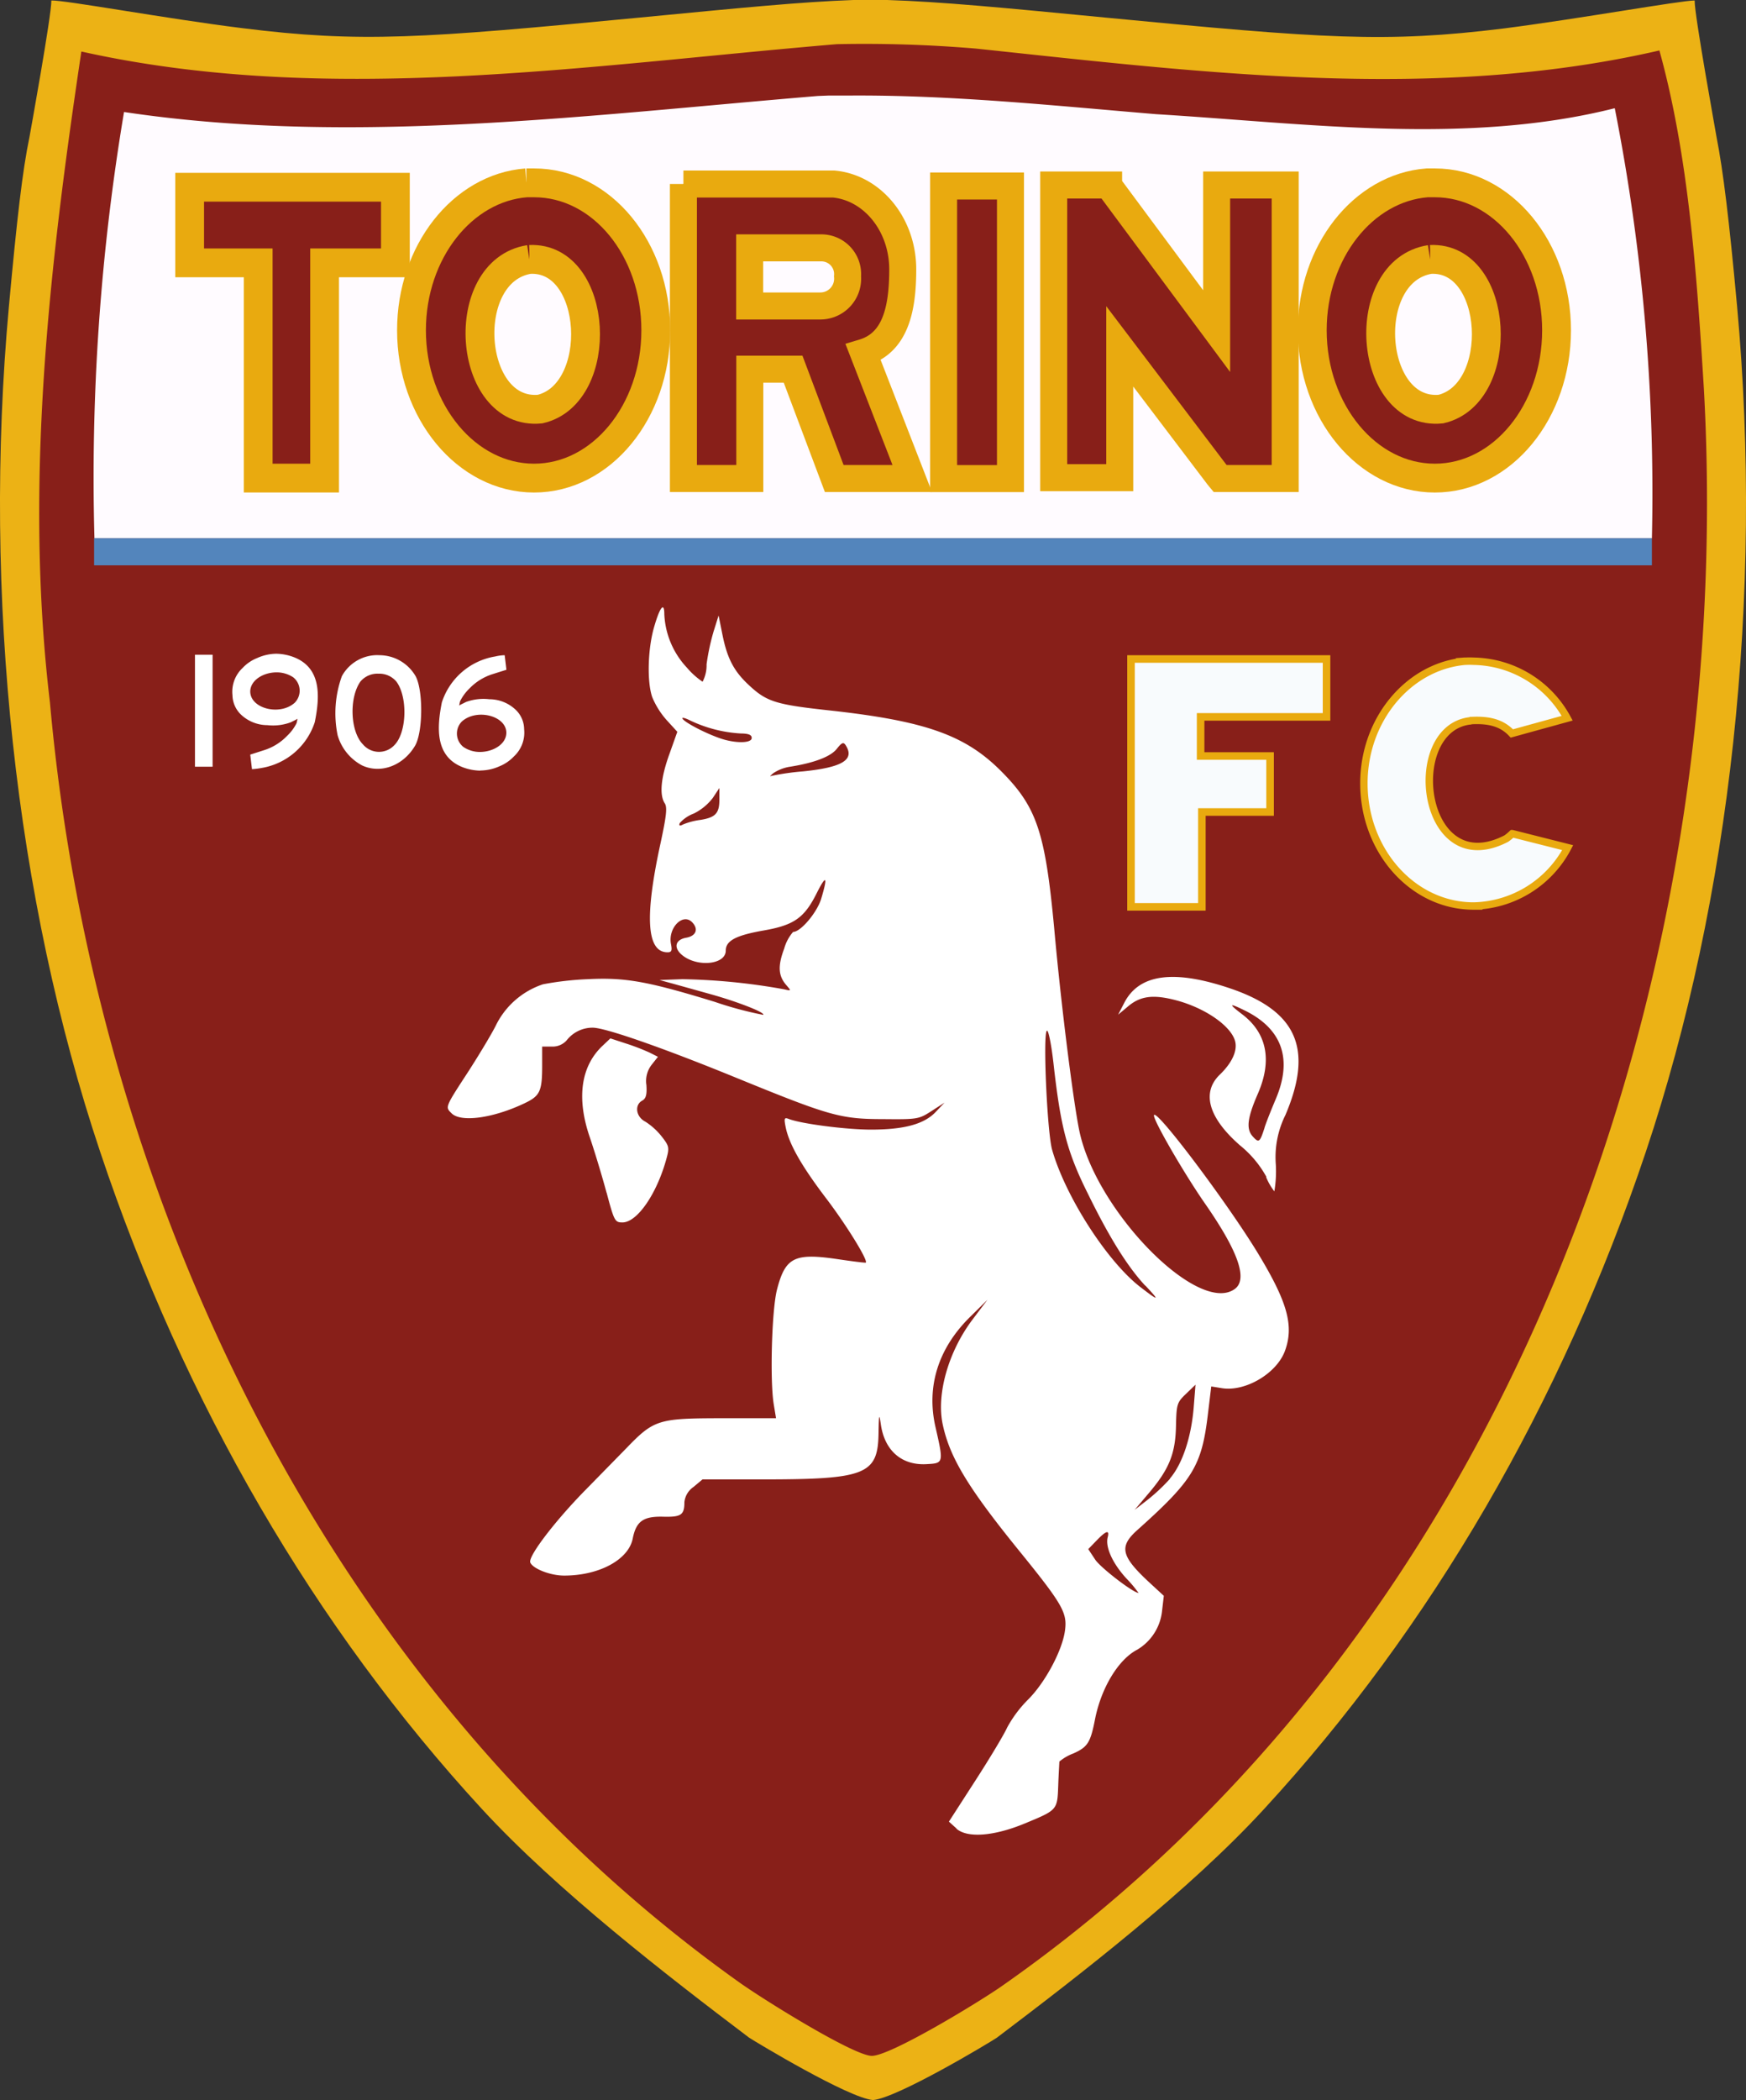 <svg xmlns="http://www.w3.org/2000/svg" viewBox="0 0 249.58 300"><rect x="0" y="0" width="249.58" height="300" fill="#333333" stroke="none"/><defs><style>.cls-1{fill:#ecb215;}.cls-2,.cls-7,.cls-8,.cls-9{fill:#881f19;}.cls-3,.cls-4{fill:#f8fbfd;}.cls-3,.cls-4,.cls-7,.cls-8,.cls-9{stroke:#e9aa0f;}.cls-3{stroke-width:1.08px;}.cls-4{stroke-width:1.06px;}.cls-5{fill:#fffbff;}.cls-6{fill:#518ac3;opacity:0.96;isolation:isolate;}.cls-7{stroke-width:4.11px;}.cls-8{stroke-width:3.86px;}.cls-9{stroke-width:4.12px;}.cls-10{fill:#fff;}</style></defs><title>Torino</title><g id="Слой_2" data-name="Слой 2"><g id="Слой_1-2" data-name="Слой 1"><g id="g3835"><g id="layer1"><path id="path5762" class="cls-1" d="M122,0c-7.46.26-16.32,1.14-30.45,2.5-31.29,3-40,3.64-56.92,1.52C23.88,2.69,9.29,0,7.34.07,7.4,2,4.23,19.49,4.21,19.59c-1,4.78-1.79,11.69-2.94,24.22-3.77,41.28.92,84.56,13.05,120.74,12,35.9,30.74,68,54.59,93.9,10.69,11.6,26.4,23.74,38.17,32.64,1,.65,14.25,8.64,17.71,8.91,3.46-.27,16.76-8.26,17.71-8.91,11.77-8.9,27.48-21,38.17-32.64,23.85-25.88,42.56-58,54.59-93.9,12.13-36.18,16.82-79.46,13.05-120.74-1.15-12.53-2-19.44-2.94-24.22,0-.1-3.19-17.56-3.13-19.52-2,0-16.54,2.62-27.32,4C198,6.15,189.29,5.52,158,2.51,143.42,1.1,134.43.24,126.81,0c-.68,0-1.35,0-2,0s-1.34,0-2,0Z"/></g><path id="path5755" class="cls-2" d="M119.63,6.31c-35.75,3-72.81,8.89-108,1.05-4.58,30.62-8.2,61.88-4.49,93,6.29,70.46,39.81,141,98.48,182.79,3.63,2.59,16.44,10.53,19,10.54,2.69,0,15.32-7.69,18.49-9.9,72.27-50.44,105.18-142.14,100.45-228.24-1-16.15-2.16-33.22-6.36-48.34-32,7.37-65.28,3.16-97.7-.27A190.33,190.33,0,0,0,119.63,6.31Z"/><g id="g13797"><path id="rect8439" class="cls-3" d="M161.67,94.14v35.41H171.8V116h9.75V108h-9.93v-5.59h18V94.14h-28Z"/><path id="path11112" class="cls-4" d="M209.3,94.47c-8,.78-14.34,8.32-14.34,17.44,0,9.65,7,17.52,15.7,17.52a15.57,15.57,0,0,0,13.43-8.34l-7.92-2a7.08,7.08,0,0,1-.84.7c-12.12,6.28-14.77-15.52-5.3-16.8.09,0,.18,0,.26-.06h.13c2.43-.11,4.27.33,5.69,1.85l7.91-2.18a15.52,15.52,0,0,0-13.36-8.14,11.41,11.41,0,0,0-1.17,0,1.33,1.33,0,0,0-.2,0Z"/></g><g id="g3831"><path id="path5774" class="cls-5" d="M121.39,13.65l-2.94,0-1.53.06C84.09,16.43,50.17,20.87,17.73,16A315,315,0,0,0,13.5,76.89H236.13a283.15,283.15,0,0,0-5.31-61.43c-21.13,5.32-43.92,2.17-65.56.85-14.6-1.22-29.21-2.76-43.87-2.66Z"/><rect id="rect3050" class="cls-6" x="13.45" y="76.89" width="222.68" height="3.87"/></g><g id="g3042"><path id="rect6660" class="cls-7" d="M27.11,26.75v10.8h9.8V68.3H46.4V37.55H56.52V26.75Z"/><rect id="rect7540" class="cls-8" x="134.88" y="26.57" width="9.56" height="41.8"/><path id="rect7543" class="cls-8" d="M150.62,26.43V68.24h9.44V49.48l14.09,18.58.25.3h9.31V26.43h-9.8V47.3L158.47,26.49v-.06h-7.85Z"/><path id="rect7547" class="cls-8" d="M97.69,26.28V68.36h9.49V52.74h6.19l5.88,15.62H130.4l-7-18c4.6-1.39,5.64-6.22,5.64-11.88,0-6.42-4.35-11.68-9.87-12.19H97.69Zm9.47,9.13h10.13a3.75,3.75,0,0,1,3.86,4.06,3.9,3.9,0,0,1-3.86,4.24H107.16v-8.3Z"/><path id="path9329" class="cls-9" d="M75.24,26.12c-9.12.7-16.42,9.86-16.42,21.06,0,11.64,7.89,21.12,17.52,21.12s17.4-9.48,17.4-21.12S86,26.12,76.34,26.12h-.43c-.22,0-.45,0-.67,0Zm.43,10.94s0,0,.06,0c9.86-.43,10.83,19.2,1.47,21.38-10.43,1-11.87-19.76-1.53-21.38Z"/><path id="path2385" class="cls-9" d="M204,26.12c-9.12.7-16.42,9.86-16.42,21.06,0,11.64,7.88,21.12,17.52,21.12s17.4-9.48,17.4-21.12-7.77-21.06-17.4-21.06h-.43c-.22,0-.45,0-.67,0Zm.43,10.94s0,0,.06,0c9.86-.43,10.83,19.2,1.47,21.38-10.44,1-11.88-19.76-1.53-21.38Z"/></g><g id="g12989"><path id="path9346" class="cls-10" d="M39.49,93.39a6.82,6.82,0,0,0-2.72.61,5.8,5.8,0,0,0-2.09,1.42,4.65,4.65,0,0,0-1.45,3.88A3.94,3.94,0,0,0,34.36,102a5.51,5.51,0,0,0,3.86,1.59,7.22,7.22,0,0,0,3.35-.41l.62-.31c.23-.11.3-.19.32-.18s-.08.5-.12.62a6.42,6.42,0,0,1-1.32,1.78,7.84,7.84,0,0,1-3.3,2.07l-2,.64s0,0,0,0l.25,2.08a10.82,10.82,0,0,0,1.36-.17A9.66,9.66,0,0,0,45,103.15c.72-3.59,1-7.72-3-9.27a7.35,7.35,0,0,0-2.5-.49Zm0,2.66a4.29,4.29,0,0,1,2.43.71,2.45,2.45,0,0,1,.2,3.64c-2.14,1.9-6.35.82-6.35-1.63C35.8,97.17,37.63,96.06,39.52,96.05Z"/><path id="path9342" class="cls-10" d="M54.1,93.59a5.78,5.78,0,0,0-5.23,3,15.6,15.6,0,0,0-.61,8.44,7.11,7.11,0,0,0,3.53,4.33c2.68,1.22,5.87,0,7.54-2.83,1.13-1.94,1.18-7.89.08-9.93a6,6,0,0,0-5.31-3Zm0,2.65a3.18,3.18,0,0,1,2.57,1.14c1.64,2.22,1.48,7.28-.29,9.06a3,3,0,0,1-4.49-.09c-1.85-1.86-2-6.7-.36-9A3.18,3.18,0,0,1,54.12,96.24Z"/><rect id="rect8447" class="cls-10" x="27.87" y="93.53" width="2.52" height="16"/><path id="path12940" class="cls-10" d="M68.66,110.07a6.73,6.73,0,0,0,2.73-.6,5.9,5.9,0,0,0,2.08-1.42,4.63,4.63,0,0,0,1.45-3.88,3.87,3.87,0,0,0-1.12-2.69,5.48,5.48,0,0,0-3.86-1.59,7.23,7.23,0,0,0-3.35.4c-.26.14-.49.25-.62.31s-.31.19-.32.19.08-.5.12-.62a6.54,6.54,0,0,1,1.31-1.79,7.88,7.88,0,0,1,3.31-2.07l2-.63s0,0,0,0l-.25-2.08s-.63,0-1.35.18a9.67,9.67,0,0,0-7.63,6.56c-.71,3.58-1,7.72,3,9.27a7.35,7.35,0,0,0,2.49.48Zm0-2.65a4.18,4.18,0,0,1-2.43-.72,2.45,2.45,0,0,1-.2-3.64c2.13-1.89,6.35-.81,6.35,1.63C72.36,106.3,70.52,107.4,68.64,107.42Z"/></g><path id="path2987" class="cls-10" d="M136.75,261.23l-1.11-1,3.76-5.83c2.07-3.2,4.13-6.63,4.57-7.62a17.38,17.38,0,0,1,3-4c2.47-2.46,5-7.2,5.29-10.07.27-2.37-.51-3.7-6.51-11.09-7.42-9.13-10-13.44-11-18.16-.91-4.34.83-10.42,4.3-15l2.1-2.78L138.8,188c-4.64,4.49-6.42,10-5.08,15.85,1.18,5.17,1.17,5.18-1.28,5.31-3.55.2-6-1.94-6.53-5.69-.24-1.64-.28-1.45-.33,1.35-.1,5.82-1.87,6.52-16.52,6.52h-8.64l-1.29,1.08a3,3,0,0,0-1.3,2.18c0,1.82-.47,2.13-3,2.07-2.88-.08-3.9.65-4.39,3.14-.61,3-4.78,5.27-9.8,5.27-2,0-4.49-1-4.84-1.87s3.61-6,7.81-10.28l5.88-6c4-4.15,4.59-4.32,13.76-4.33h7.68l-.33-2c-.56-3.42-.28-13.5.47-16.39,1.19-4.6,2.49-5.25,8.69-4.33,2.15.32,3.94.54,4,.49.34-.33-2.77-5.37-5.63-9.13-3.55-4.66-5.35-7.82-5.83-10.25-.25-1.25-.19-1.39.46-1.14,1.82.7,8.21,1.52,11.74,1.52,4.75,0,7.61-.78,9.27-2.54l1.24-1.31-1.86,1.2c-1.8,1.16-2,1.2-6.92,1.15-6.15,0-7.75-.5-21.1-5.95-10.38-4.24-18.59-7.1-20.38-7.11A4.69,4.69,0,0,0,81,148.62a2.69,2.69,0,0,1-2.09.89l-1.41,0,0,2.71c0,3.75-.33,4.36-2.61,5.43-4.43,2.09-9,2.72-10.33,1.4-.93-.92-1-.79,2.4-6,1.68-2.61,3.49-5.64,4-6.72a11.55,11.55,0,0,1,6.66-5.72,43.69,43.69,0,0,1,6.41-.73c5.35-.27,8.54.3,18.14,3.24a52.36,52.36,0,0,0,6.93,1.86c.32-.32-3.61-1.86-7.47-2.94l-5.45-1.52L94.27,140l3.28-.12a90,90,0,0,1,14.55,1.45c1,.24,1,.21.35-.54-1.21-1.36-1.3-2.76-.35-5.29a6.09,6.09,0,0,1,1.27-2.37c1.08,0,3.38-2.73,4-4.69,1-3.31.75-3.59-.66-.78-1.75,3.48-3.24,4.51-7.53,5.26-4,.7-5.44,1.47-5.44,2.89,0,2-4.07,2.4-6.22.64-1.29-1.06-1-2.21.56-2.49,1.44-.25,1.81-1.26.83-2.24-1.34-1.32-3.44.87-3,3.13.19.95.09,1.19-.49,1.19-3,0-3.29-5.1-1-15.58.82-3.83,1-5.14.59-5.72-.77-1.22-.54-3.65.67-7l1.14-3.2-1.51-1.65a11.73,11.73,0,0,1-2.07-3.28c-.77-2.19-.65-6.88.25-10,.83-2.89,1.47-3.7,1.47-1.86a11.94,11.94,0,0,0,3.24,7.64,11,11,0,0,0,2.23,2A5.07,5.07,0,0,0,101,94.9a32.22,32.22,0,0,1,1-4.68l.72-2.29.54,2.69c.67,3.38,1.62,5.21,3.68,7.15,2.64,2.49,3.86,2.88,11.84,3.74C132.22,103,137.88,105,142.94,110c5.23,5.19,6.44,8.7,7.74,22.49,1,11.23,2.79,25.22,3.62,29.13,2.43,11.47,17,26.28,22.2,22.52,1.9-1.38.52-5.35-4.27-12.23-2.94-4.23-7.28-11.71-7.28-12.55,0-1.45,10.49,12.45,14.92,19.77,4.18,6.91,5.11,10.28,3.81,13.84-1.18,3.23-5.65,5.87-9,5.34l-1.54-.25-.49,4.06c-.88,7.31-2.13,9.35-10.08,16.46-2.65,2.37-2.33,3.73,1.74,7.5l2.05,1.89-.25,2.15a7.32,7.32,0,0,1-3.56,5.55c-2.67,1.39-5.1,5.39-6,9.82-.67,3.45-1.05,4.07-3.12,5a6.8,6.8,0,0,0-2,1.16c0,.14-.1,1.65-.16,3.36-.13,3.58-.09,3.54-4.78,5.48-4.41,1.83-8.25,2.12-9.79.73ZM161,225.48c-2-2.19-3-4.47-2.67-5.84.3-1.14-.2-1-1.58.43l-1.19,1.23,1,1.51c.78,1.16,5.39,4.71,6.19,4.75A18,18,0,0,0,161,225.48Zm6.22-14.25c1.8-2.09,3.08-5.93,3.42-10.28l.25-3.14-1.36,1.31c-1.29,1.23-1.36,1.47-1.43,4.58-.08,4-1,6.21-3.91,9.63l-2,2.36,1.77-1.37A26.44,26.44,0,0,0,167.26,211.23Zm-3.52-27.57c-2.54-2.73-5.13-6.88-8.21-13.17-3-6-3.9-9.6-4.91-18.67-.29-2.52-.69-4.58-.91-4.58-.63,0,0,14.41.72,17,1.9,6.68,7.89,16,12.64,19.64,2.69,2.07,2.79,2,.67-.25Zm-63.66-66.52c2.21-.34,2.79-.93,2.79-2.89v-1.68l-.94,1.42a7.74,7.74,0,0,1-2.72,2.23,5,5,0,0,0-2,1.36c-.16.4,0,.45.51.18a10,10,0,0,1,2.34-.62Zm14.73-6.94c5.66-.58,7.43-1.67,6.12-3.73-.32-.5-.55-.41-1.28.51-.87,1.1-3.18,2-6.74,2.56a5.93,5.93,0,0,0-2.31.9c-.44.36-.59.54-.33.41a35.25,35.25,0,0,1,4.54-.65Zm-7.32-4.79c0-.44-.46-.62-1.58-.63a19.31,19.31,0,0,1-7.18-1.84c-.77-.39-1.28-.51-1.12-.26.33.52,3,1.95,5.24,2.75s4.64.77,4.64,0Zm-20.74,65c-.63-2.35-1.72-5.95-2.42-8-1.91-5.59-1.25-10.15,1.9-13.07l1.06-1,2.23.73a31.76,31.76,0,0,1,3.4,1.31l1.17.59-.88,1.11a3.77,3.77,0,0,0-.77,2.93c.09,1.37-.06,1.92-.6,2.22-1.14.63-.89,2.32.44,3a9.5,9.5,0,0,1,2.32,2.09c1.09,1.39,1.14,1.61.7,3.22-1.37,5-4.17,9.09-6.29,9.09-1.07,0-1.18-.2-2.26-4.26ZM181,168.08a15.2,15.2,0,0,0-3.73-4.44c-4.53-3.95-5.56-7.56-2.9-10.13,1.72-1.65,2.53-3.39,2.19-4.74-.57-2.22-4.37-4.84-8.62-5.92-3.18-.81-5-.56-6.79,1l-1.32,1.1.87-1.68c2.14-4.17,7.17-4.81,15.36-2,9.36,3.24,11.67,8.63,7.69,18a13.54,13.54,0,0,0-1.38,7.08,17.37,17.37,0,0,1-.21,3.84,8.5,8.5,0,0,1-1.16-2Zm-.24-7c.27-.84,1-2.65,1.57-4,2.45-5.7,1-10-4.24-12.65-2.45-1.21-2.58-1.1-.51.48,3.53,2.69,4.29,6.59,2.22,11.34-1.49,3.41-1.69,5-.76,6.06s1.06.83,1.72-1.2Z"/></g></g></g></svg>